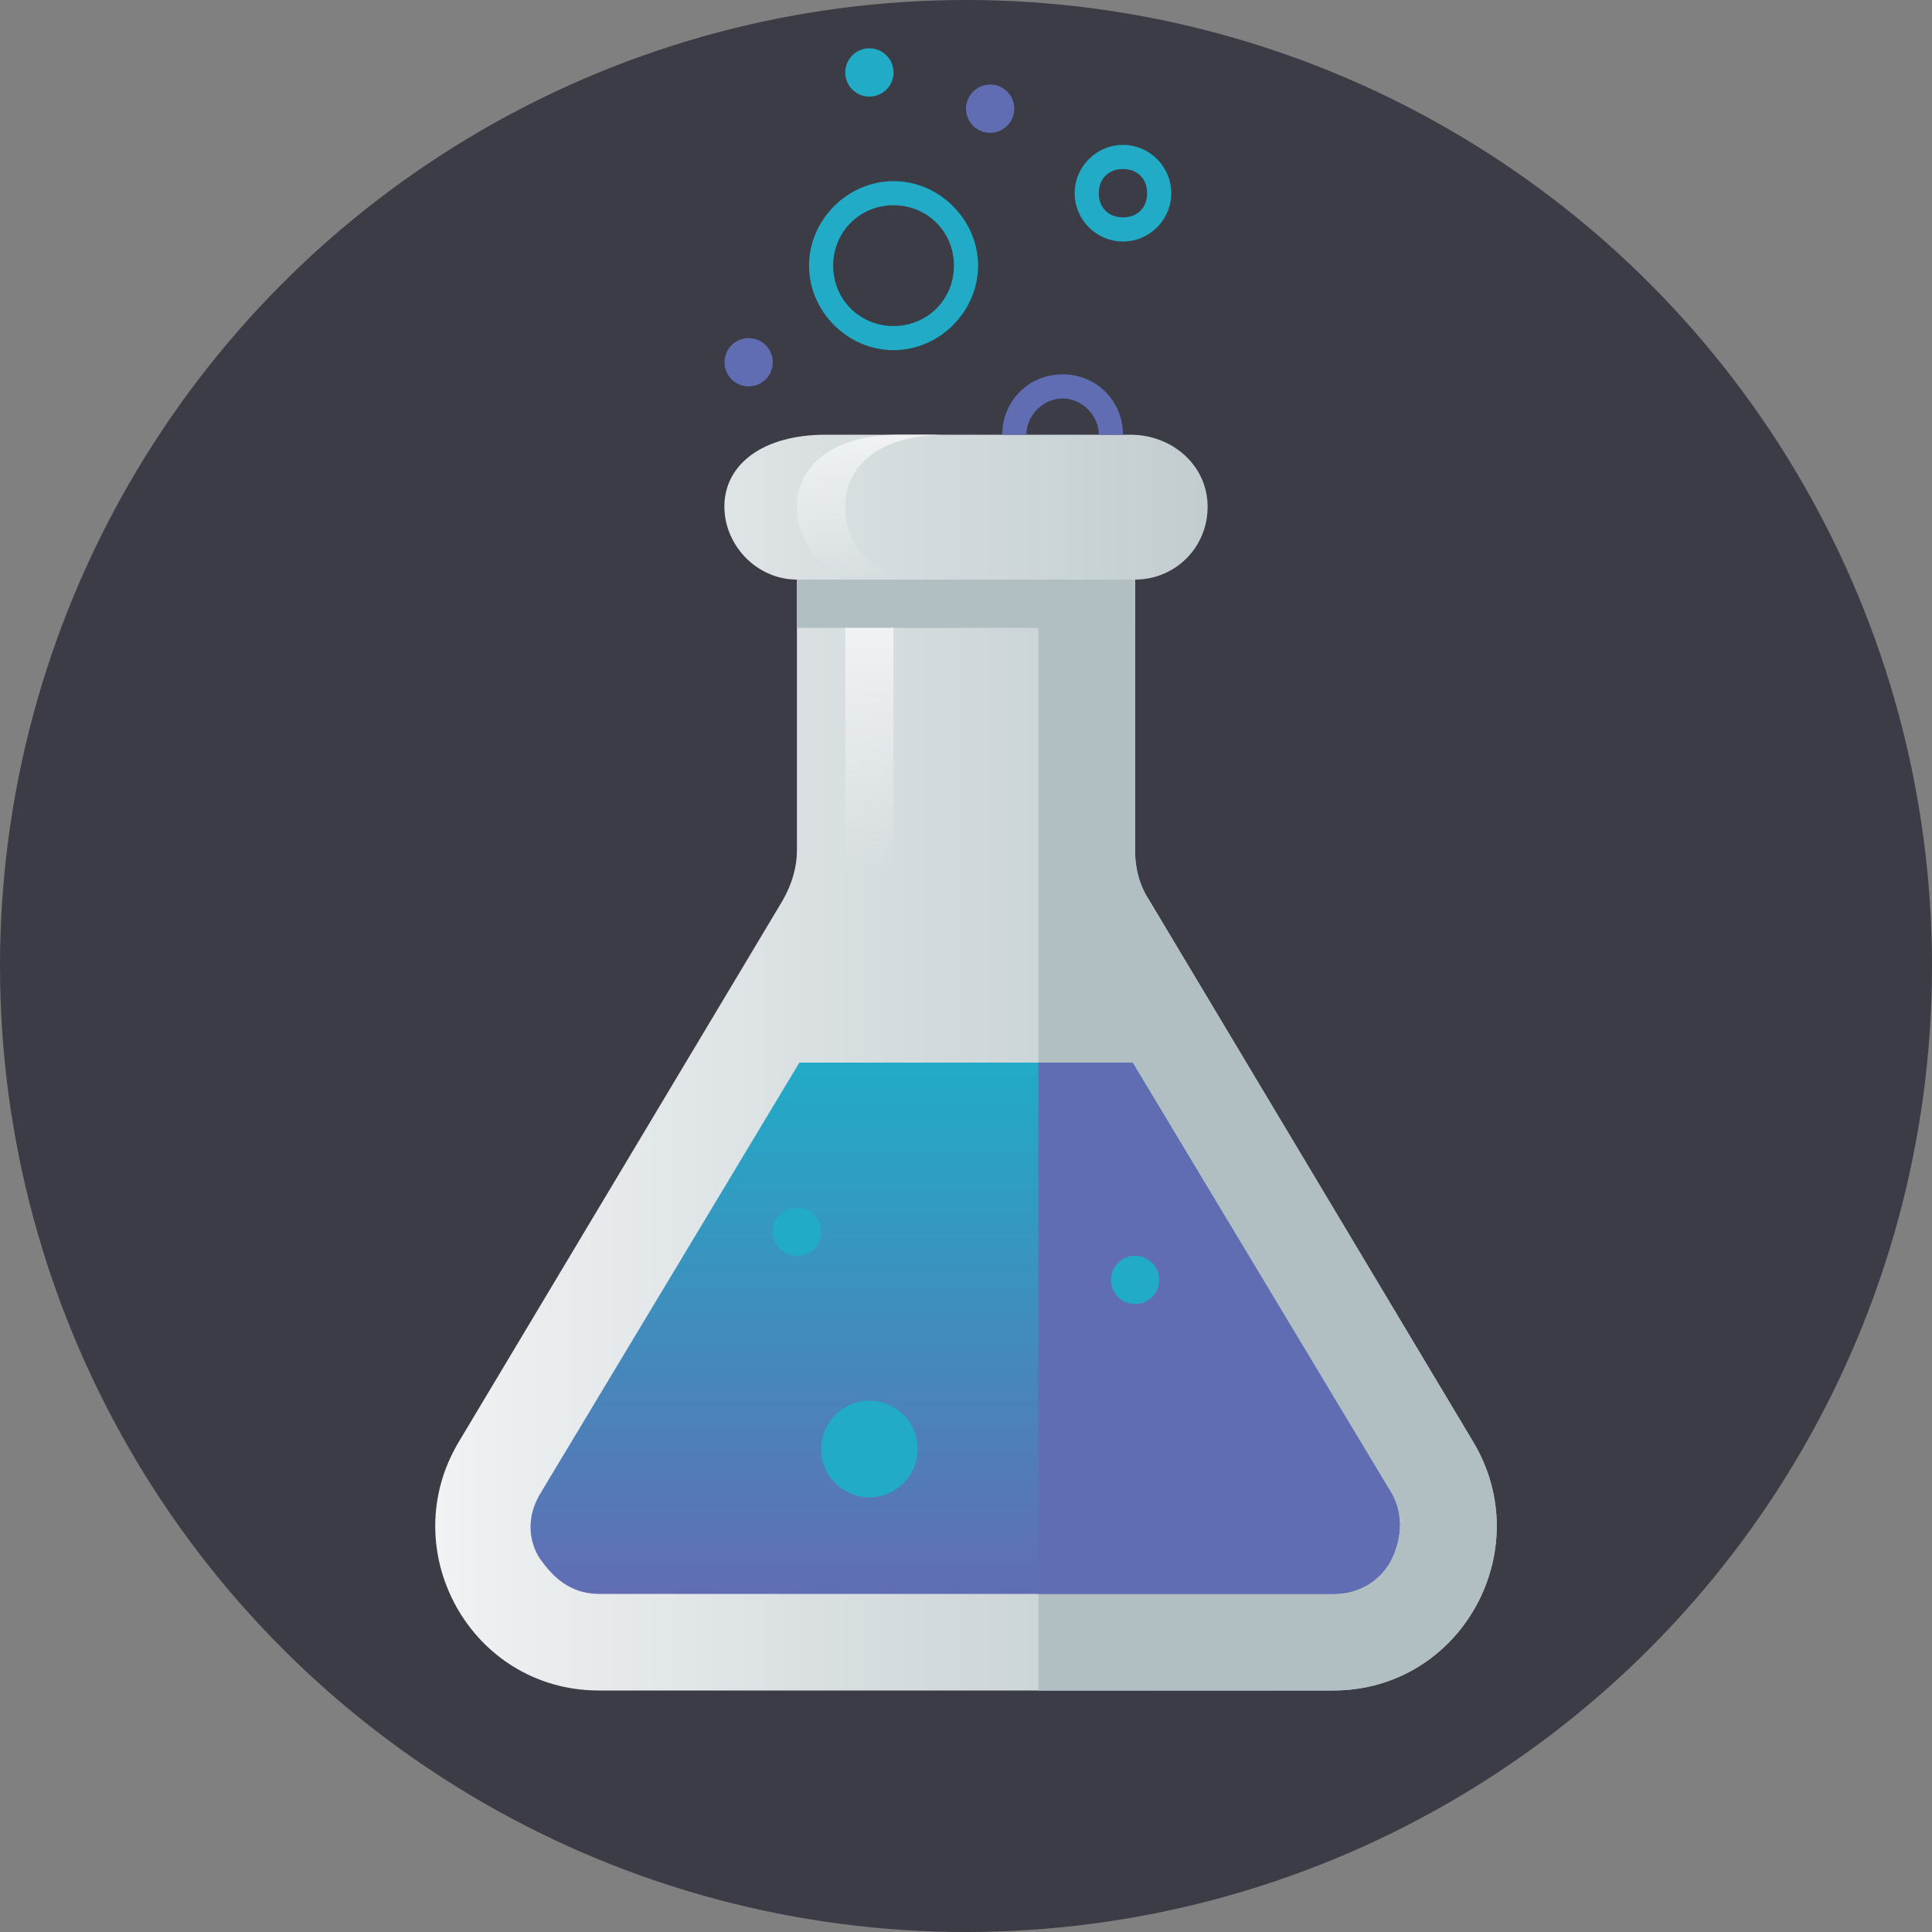 <svg id="Layer_1" xmlns="http://www.w3.org/2000/svg" viewBox="0 0 80 80"><rect x="0" y="0" width="80" height="80" fill="#808080" stroke="none"/><style>.st0{fill:#3B3C45;} .st1{fill:url(#SVGID_1_);} .st2{fill:url(#SVGID_2_);} .st3{fill:#B1BFC3;} .st4{fill:url(#SVGID_3_);} .st5{fill:#616DB3;} .st6{fill:url(#SVGID_4_);} .st7{fill:#21ABC7;}</style><circle class="st0" cx="40" cy="40" r="40"/><linearGradient id="SVGID_1_" gradientUnits="userSpaceOnUse" x1="18" y1="44" x2="62" y2="44"><stop offset="0" stop-color="#F0F2F3"/><stop offset="1" stop-color="#B1BFC3"/></linearGradient><path class="st1" d="M61 59.7L47.6 37.3c-.4-.6-.6-1.3-.6-2.1V24c1.7 0 3.1-1.4 3-3.2-.1-1.6-1.5-2.8-3.2-2.8H34.2c-2.6 0-4.1 1.2-4.2 2.8-.1 1.7 1.3 3.2 3 3.2v11.2c0 .7-.2 1.4-.6 2.1L19 59.7c-2.7 4.5.5 10.3 5.8 10.3h30.4c5.3 0 8.5-5.8 5.8-10.3z"/><linearGradient id="SVGID_2_" gradientUnits="userSpaceOnUse" x1="36.081" y1="24" x2="36.081" y2="18"><stop offset="0" stop-color="#F0F2F3" stop-opacity="0"/><stop offset="1" stop-color="#F0F2F3"/></linearGradient><path class="st2" d="M36 24h2c-1.7 0-3.1-1.4-3-3.2.1-1.6 1.5-2.8 4.2-2.8h-2c-2.6 0-4.1 1.2-4.2 2.8-.1 1.8 1.3 3.2 3 3.2z"/><path class="st3" d="M33 24h14v2H33z"/><path class="st3" d="M61 59.7L47.6 37.3c-.4-.6-.6-1.3-.6-2.1V24h-4v46h12.2c5.3 0 8.5-5.8 5.8-10.3z"/><linearGradient id="SVGID_3_" gradientUnits="userSpaceOnUse" x1="40" y1="66" x2="40" y2="44"><stop offset="0" stop-color="#616DB3"/><stop offset="1" stop-color="#21ABC7"/></linearGradient><path class="st4" d="M46.9 44H33.1L22.4 61.8c-.8 1.3-.3 2.4 0 2.8s1 1.4 2.4 1.4h30.4c1.5 0 2.2-1 2.4-1.4s.7-1.6 0-2.8L46.9 44z"/><path class="st5" d="M46.9 44H43v22h12.2c1.5 0 2.2-1 2.4-1.4s.7-1.6 0-2.8L46.9 44z"/><linearGradient id="SVGID_4_" gradientUnits="userSpaceOnUse" x1="36" y1="36" x2="36" y2="26"><stop offset="0" stop-color="#F0F2F3" stop-opacity="0"/><stop offset="1" stop-color="#F0F2F3"/></linearGradient><path class="st6" d="M35 26h2v10h-2z"/><circle class="st7" cx="36" cy="60" r="2"/><circle class="st7" cx="47" cy="53" r="1"/><circle class="st7" cx="33" cy="51" r="1"/><path class="st5" d="M46.5 18h-1c0-.8-.7-1.5-1.5-1.5s-1.5.7-1.5 1.5h-1c0-1.4 1.1-2.5 2.5-2.5s2.5 1.1 2.5 2.5z"/><path class="st7" d="M46.5 10c-1.1 0-2-.9-2-2s.9-2 2-2 2 .9 2 2-.9 2-2 2zm0-3c-.6 0-1 .4-1 1s.4 1 1 1 1-.4 1-1-.4-1-1-1z"/><circle class="st5" cx="41" cy="4.5" r="1"/><circle class="st7" cx="36" cy="3" r="1"/><circle class="st5" cx="31" cy="15" r="1"/><path class="st7" d="M37 14.5c-1.9 0-3.5-1.6-3.5-3.5s1.6-3.5 3.5-3.5 3.5 1.6 3.5 3.5-1.6 3.5-3.5 3.5zm0-6c-1.4 0-2.5 1.1-2.5 2.5s1.1 2.5 2.5 2.5 2.5-1.1 2.5-2.5-1.1-2.5-2.5-2.5z"/></svg>